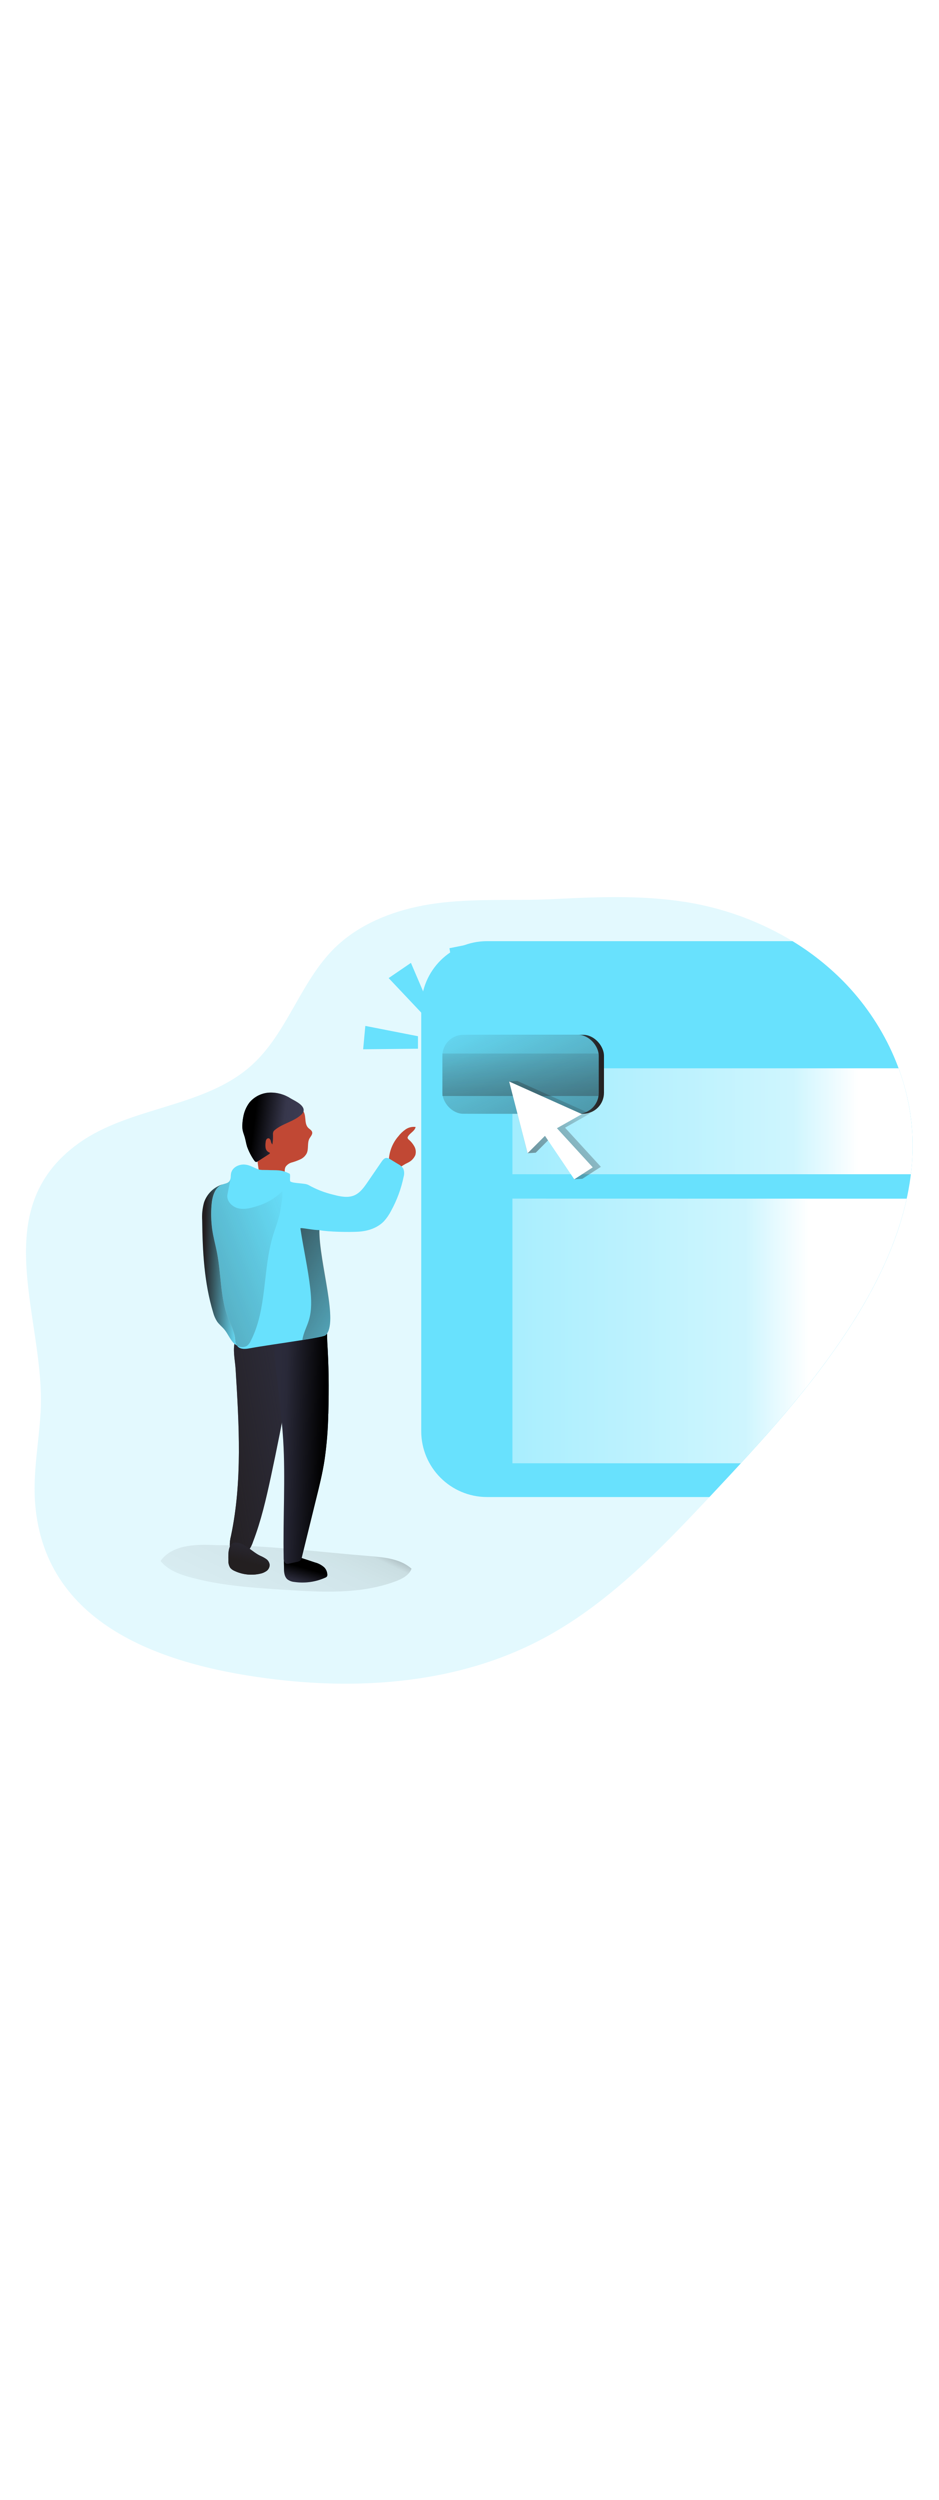 <svg id="_0314_click_here" xmlns="http://www.w3.org/2000/svg" xmlns:xlink="http://www.w3.org/1999/xlink" viewBox="0 0 500 500" data-imageid="click-here-57" imageName="Click Here" class="illustrations_image" style="width: 188px;"><defs><style>.cls-1_click-here-57{fill:url(#linear-gradient);}.cls-1_click-here-57,.cls-2_click-here-57,.cls-3_click-here-57,.cls-4_click-here-57,.cls-5_click-here-57,.cls-6_click-here-57,.cls-7_click-here-57,.cls-8_click-here-57,.cls-9_click-here-57,.cls-10_click-here-57,.cls-11_click-here-57,.cls-12_click-here-57,.cls-13_click-here-57,.cls-14_click-here-57,.cls-15_click-here-57,.cls-16_click-here-57,.cls-17_click-here-57,.cls-18_click-here-57,.cls-19_click-here-57,.cls-20_click-here-57,.cls-21_click-here-57,.cls-22_click-here-57{stroke-width:0px;}.cls-2_click-here-57{isolation:isolate;opacity:.18;}.cls-2_click-here-57,.cls-22_click-here-57{fill:#68e1fd;}.cls-3_click-here-57{fill:url(#linear-gradient-11-click-here-57);}.cls-4_click-here-57{fill:url(#linear-gradient-12-click-here-57);}.cls-5_click-here-57{fill:url(#linear-gradient-13-click-here-57);}.cls-6_click-here-57{fill:url(#linear-gradient-10-click-here-57);}.cls-7_click-here-57{fill:url(#linear-gradient-16-click-here-57);}.cls-8_click-here-57{fill:url(#linear-gradient-15-click-here-57);}.cls-9_click-here-57{fill:url(#linear-gradient-14-click-here-57);}.cls-10_click-here-57{fill:url(#linear-gradient-4-click-here-57);}.cls-11_click-here-57{fill:url(#linear-gradient-2-click-here-57);}.cls-12_click-here-57{fill:url(#linear-gradient-3-click-here-57);}.cls-13_click-here-57{fill:url(#linear-gradient-8-click-here-57);}.cls-14_click-here-57{fill:url(#linear-gradient-9-click-here-57);}.cls-15_click-here-57{fill:url(#linear-gradient-7-click-here-57);}.cls-16_click-here-57{fill:url(#linear-gradient-5-click-here-57);}.cls-17_click-here-57{fill:url(#linear-gradient-6-click-here-57);}.cls-18_click-here-57{fill:#3d3d54;}.cls-19_click-here-57{fill:#2e2e3f;}.cls-20_click-here-57{fill:#c14834;}.cls-21_click-here-57{fill:#fff;}</style><linearGradient id="linear-gradient-click-here-57" x1="568.86" y1="4226.75" x2="941.12" y2="3785.13" gradientTransform="translate(-479.4 4166.29) scale(1 -1)" gradientUnits="userSpaceOnUse"><stop offset=".02" stop-color="#fff" stop-opacity="0"/><stop offset=".02" stop-color="#fff" stop-opacity=".05"/><stop offset=".03" stop-color="#fff" stop-opacity=".16"/><stop offset=".04" stop-color="#fff" stop-opacity=".24"/><stop offset=".06" stop-color="#fff" stop-opacity=".31"/><stop offset=".07" stop-color="#fff" stop-opacity=".36"/><stop offset=".1" stop-color="#fff" stop-opacity=".38"/><stop offset=".16" stop-color="#fff" stop-opacity=".39"/><stop offset=".84" stop-color="#fff" stop-opacity=".68"/><stop offset="1" stop-color="#fff"/></linearGradient><linearGradient id="linear-gradient-2-click-here-57" x1="723.22" y1="3984.76" x2="936.31" y2="3984.76" xlink:href="#linear-gradient-click-here-57"/><linearGradient id="linear-gradient-3-click-here-57" x1="700.13" y1="3873.22" x2="910.06" y2="3873.22" xlink:href="#linear-gradient-click-here-57"/><linearGradient id="linear-gradient-4-click-here-57" x1="657.48" y1="3802.71" x2="589.73" y2="3660.95" gradientTransform="translate(-479.4 4166.29) scale(1 -1)" gradientUnits="userSpaceOnUse"><stop offset="0" stop-color="#000"/><stop offset=".23" stop-color="#000" stop-opacity=".11"/><stop offset=".32" stop-color="#000" stop-opacity=".08"/><stop offset="1" stop-color="#000" stop-opacity="0"/></linearGradient><linearGradient id="linear-gradient-5-click-here-57" x1="641.85" y1="3747.02" x2="638.1" y2="3734.01" gradientTransform="translate(-479.4 4166.29) scale(1 -1)" gradientUnits="userSpaceOnUse"><stop offset="0" stop-color="#000"/><stop offset=".54" stop-color="#000" stop-opacity=".11"/><stop offset=".6" stop-color="#000" stop-opacity=".08"/><stop offset="1" stop-color="#000" stop-opacity="0"/></linearGradient><linearGradient id="linear-gradient-6-click-here-57" x1="648.28" y1="3820.31" x2="585.08" y2="3809.13" gradientTransform="translate(-479.4 4166.29) scale(1 -1)" gradientUnits="userSpaceOnUse"><stop offset="0" stop-color="#231f20" stop-opacity="0"/><stop offset="1" stop-color="#231f20"/></linearGradient><linearGradient id="linear-gradient-7-click-here-57" x1="615.69" y1="3767.2" x2="611.46" y2="3749.85" xlink:href="#linear-gradient-6-click-here-57"/><linearGradient id="linear-gradient-8-click-here-57" x1="651.54" y1="3814.34" x2="613.78" y2="3815.49" xlink:href="#linear-gradient-5-click-here-57"/><linearGradient id="linear-gradient-9-click-here-57" x1="614.47" y1="3982.33" x2="642.99" y2="3978.66" xlink:href="#linear-gradient-5-click-here-57"/><linearGradient id="linear-gradient-10-click-here-57" x1="606.92" y1="3908.16" x2="587.85" y2="3908.74" xlink:href="#linear-gradient-6-click-here-57"/><linearGradient id="linear-gradient-11-click-here-57" x1="164.62" y1="240.47" x2="-50.41" y2="323" gradientTransform="matrix(1,0,0,1,0,0)" xlink:href="#linear-gradient-6-click-here-57"/><linearGradient id="linear-gradient-12-click-here-57" x1="697.25" y1="3866.09" x2="592.92" y2="3929.11" xlink:href="#linear-gradient-6-click-here-57"/><linearGradient id="linear-gradient-13-click-here-57" x1="709.36" y1="4017.29" x2="792.61" y2="4017.29" gradientTransform="translate(-471 4173.82) scale(1 -1)" xlink:href="#linear-gradient-6-click-here-57"/><linearGradient id="linear-gradient-14-click-here-57" x1="256.76" y1="114.26" x2="351.46" y2="310.17" gradientTransform="matrix(1,0,0,1,0,0)" xlink:href="#linear-gradient-6-click-here-57"/><linearGradient id="linear-gradient-15-click-here-57" x1="276.27" y1="130.04" x2="280.61" y2="256.01" gradientTransform="matrix(1,0,0,1,0,0)" xlink:href="#linear-gradient-6-click-here-57"/><linearGradient id="linear-gradient-16-click-here-57" x1="795.64" y1="4016.87" x2="692.53" y2="3924.33" gradientTransform="translate(-471 4173.82) scale(1 -1)" xlink:href="#linear-gradient-6-click-here-57"/></defs><g id="background_click-here-57"><path class="cls-2_click-here-57 targetColor" d="M454.27,288.28c-21.5,34.01-48.94,63.8-76.5,93.13-27.21,28.96-55.4,58.12-90.69,76.37-42.49,22-92.39,26.3-139.89,20.7-55.91-6.6-123.09-26.45-128.48-93.49-1.3-16.23,1.99-32.46,2.91-48.72,2.84-49.23-29.6-107.17,20.19-142.99,27.59-19.8,67.02-18.83,92.23-41.59,18.9-17.06,25.85-44.18,43.92-62.11,12.64-12.48,29.9-19.56,47.41-22.85,23.1-4.33,46.64-2.2,69.94-3.41,24.7-1.24,49.69-2.2,74.15,2.34,18.58,3.47,36.38,10.26,52.54,20.05,9.85,5.98,18.92,13.15,27.03,21.34,21.28,21.64,35.13,50.85,36.75,81.13,1.9,35.52-12.53,70.04-31.51,100.09Z" style="fill: rgb(104, 225, 253);"/><path class="cls-22_click-here-57 targetColor" d="M454.27,288.28c-21.5,34.01-48.94,63.8-76.5,93.13h-118.42c-19.35,0-35.05-15.68-35.05-35.03h0V120.77c0-19.35,15.69-35.04,35.04-35.04,0,0,0,0,.01,0h162.66c9.85,5.98,18.92,13.15,27.03,21.34,21.28,21.64,35.13,50.85,36.75,81.13,1.9,35.52-12.53,70.04-31.51,100.09Z" style="fill: rgb(104, 225, 253);"/><path class="cls-1_click-here-57" d="M485.01,209.71c-.54,4.4-1.28,8.74-2.2,13.01-5.07,23.15-15.76,45.37-28.52,65.54-17.15,27.11-38.06,51.55-59.79,75.2-5.52,6.01-11.09,11.99-16.71,17.93h-118.44c-19.35,0-35.05-15.68-35.05-35.03h0V120.77c0-19.35,15.69-35.04,35.04-35.04,0,0,0,0,.01,0h162.66c9.85,5.98,18.92,13.15,27.03,21.34,12.97,13.18,23.01,28.96,29.44,46.3,4.17,11.18,6.63,22.92,7.3,34.83.37,7.18.12,14.38-.77,21.51Z"/><path class="cls-11_click-here-57" d="M485.01,209.71h-212.15v-56.35h205.62c4.17,11.18,6.63,22.92,7.3,34.83.37,7.18.12,14.38-.77,21.51Z"/><path class="cls-12_click-here-57" d="M482.79,222.72c-5.07,23.15-15.76,45.37-28.52,65.54-17.15,27.11-38.06,51.55-59.79,75.2h-121.62v-140.79l209.93.04Z"/></g><g id="character_click-here-57"><path class="cls-10_click-here-57" d="M114.68,406.98c-10.58-.52-23.1-.19-29.19,8.46,3.83,4.76,9.9,7.04,15.83,8.66,16.37,4.49,33.44,5.59,50.38,6.67,19.89,1.28,40.48,2.44,59.12-4.6,3.43-1.3,7.08-3.2,8.32-6.65-5.83-5.18-14.21-6.05-22-6.67-27.31-2.17-55.04-5.86-82.45-5.86Z"/><path class="cls-19_click-here-57" d="M151.21,419c0,2.2.14,4.74,1.83,6.2,1.05.78,2.3,1.26,3.61,1.37,5.6.83,11.33.05,16.5-2.27.41-.14.77-.41,1.01-.77.1-.26.15-.54.13-.82-.05-1.42-.61-2.77-1.57-3.81-1.44-1.31-3.19-2.24-5.08-2.71l-8.06-2.67c-2.2-.75-4.94-1.43-7.25-.66-1.25.42-1.1-.13-1.17,1.63-.03,1.48.05,3,.05,4.5Z"/><path class="cls-16_click-here-57" d="M151.21,419c0,2.2.14,4.74,1.83,6.2,1.05.78,2.3,1.26,3.61,1.37,5.6.83,11.33.05,16.5-2.27.41-.14.77-.41,1.01-.77.1-.26.15-.54.13-.82-.05-1.42-.61-2.77-1.57-3.81-1.44-1.31-3.19-2.24-5.08-2.71l-8.06-2.67c-2.2-.75-4.94-1.43-7.25-.66-1.25.42-1.1-.13-1.17,1.63-.03,1.48.05,3,.05,4.5Z"/><path class="cls-19_click-here-57" d="M125.43,312.96c1.83,29.76,3.7,59.95-2.43,89.09-.51,1.85-.71,3.78-.62,5.7.12,1.95,1.23,3.7,2.94,4.65,2.13.79,4.53.24,6.08-1.42,1.5-1.64,2.62-3.59,3.3-5.71,4.3-11.13,6.98-22.82,9.5-34.49,3.23-14.97,6.21-30,8.94-45.1,2.11-11.68,4.08-23.6,2.56-35.38l-18.03,1.84c-4.4.44-10.45,1.39-12.36,6.16-1.62,3.98-.14,10.55.11,14.66Z"/><path class="cls-17_click-here-57" d="M125.43,312.96c1.83,29.76,3.7,59.95-2.43,89.09-.51,1.85-.71,3.78-.62,5.7.12,1.95,1.23,3.7,2.94,4.65,2.13.79,4.53.24,6.08-1.42,1.5-1.64,2.62-3.59,3.3-5.71,4.3-11.13,6.98-22.82,9.5-34.49,3.23-14.97,6.21-30,8.94-45.1,2.11-11.68,4.08-23.6,2.56-35.38l-18.03,1.84c-4.4.44-10.45,1.39-12.36,6.16-1.62,3.98-.14,10.55.11,14.66Z"/><path class="cls-19_click-here-57" d="M121.62,415.12c-.1,1.4.26,2.8,1.01,3.98.61.69,1.36,1.23,2.2,1.58,4.24,2.01,9.02,2.55,13.6,1.53,1.26-.23,2.46-.74,3.51-1.48,1.05-.77,1.66-2,1.65-3.3-.16-1.23-.82-2.34-1.84-3.05-1.01-.69-2.08-1.27-3.21-1.74-4.14-1.97-7.7-6.3-12.32-6.94-5.03-.67-4.67,6.06-4.6,9.42Z"/><path class="cls-15_click-here-57" d="M121.62,415.12c-.1,1.4.26,2.8,1.01,3.98.61.69,1.36,1.23,2.2,1.58,4.24,2.01,9.02,2.55,13.6,1.53,1.26-.23,2.46-.74,3.51-1.48,1.05-.77,1.66-2,1.65-3.3-.16-1.23-.82-2.34-1.84-3.05-1.01-.69-2.08-1.27-3.21-1.74-4.14-1.97-7.7-6.3-12.32-6.94-5.03-.67-4.67,6.06-4.6,9.42Z"/><path class="cls-19_click-here-57" d="M174.8,337.2c-.15,8.25-.82,16.48-2.01,24.65-1.1,7.14-2.86,14.17-4.6,21.17l-7.4,30.13c-.11.78-.46,1.5-1.01,2.07-.48.33-1.02.55-1.59.64l-4.08.9c-.53.17-1.1.19-1.64.07-1.17-.41-1.4-1.91-1.42-3.15-.43-20.9,1.01-41.86-.26-62.7-.88-14.37-3.04-28.6-4.33-42.96-.35-3.94-.59-8.14,1.3-11.62,2.2-4.01,6.6-5.97,10.68-7.38,3.3-1.1,9.65-4.2,12.94-1.86,3.29,2.34,2.68,8.43,2.88,11.74.37,6.03.62,12.07.73,18.12.08,6.72.03,13.44-.16,20.18Z"/><path class="cls-13_click-here-57" d="M174.8,337.2c-.15,8.25-.82,16.48-2.01,24.65-1.1,7.14-2.86,14.17-4.6,21.17l-7.4,30.13c-.11.78-.46,1.5-1.01,2.07-.48.33-1.02.55-1.59.64l-4.08.9c-.53.17-1.1.19-1.64.07-1.17-.41-1.4-1.91-1.42-3.15-.43-20.9,1.01-41.86-.26-62.7-.88-14.37-3.04-28.6-4.33-42.96-.35-3.94-.59-8.14,1.3-11.62,2.2-4.01,6.6-5.97,10.68-7.38,3.3-1.1,9.65-4.2,12.94-1.86,3.29,2.34,2.68,8.43,2.88,11.74.37,6.03.62,12.07.73,18.12.08,6.72.03,13.44-.16,20.18Z"/><path class="cls-20_click-here-57" d="M162.57,180.1c.14,1.72.29,3.61,1.48,4.85.78.81,2,1.36,2.2,2.47.2,1.11-.82,2.2-1.42,3.19-1.35,2.36-.37,5.5-1.5,7.95-.72,1.39-1.88,2.51-3.3,3.17-1.42.66-2.89,1.21-4.4,1.65-1.4.32-2.64,1.13-3.5,2.29-1.36,2.32.52,5.5-.59,7.94-.86,1.91-3.18,2.65-5.26,2.97-1.09.23-2.21.23-3.3,0-1.61-.52-2.94-1.68-3.66-3.21-.71-1.52-1.17-3.14-1.37-4.81-.92-5.38-1.43-10.83-1.86-16.28-.24-3.08-.44-6.32.91-9.1,1.01-1.85,2.41-3.45,4.1-4.71,1.85-1.66,4.06-2.88,6.45-3.57,2.15-.39,4.36-.43,6.52-.11l3.64.34c.93-.05,1.86.02,2.77.21,1.7.67,1.96,3.32,2.08,4.75Z"/><path class="cls-18_click-here-57" d="M161.38,176.85c-.19.37-.45.69-.76.97-3.97,3.88-10.06,4.8-14.3,8.37-.28.21-.52.47-.7.76-.26.6-.34,1.25-.25,1.89.06,1.68-.06,3.36-.34,5.02-.46-.51-.74-1.15-.81-1.84-.18-.67-.57-1.4-1.25-1.46-.51,0-.97.29-1.19.75-.21.45-.33.93-.34,1.43-.17,1.01-.17,2.04,0,3.05.19,1.04.89,1.91,1.87,2.31.14.02.27.1.36.21.14.23-.12.49-.35.65l-6.14,3.93c-.22.17-.48.27-.76.3-.47,0-.8-.46-1.1-.86-1.57-2.27-2.84-4.74-3.77-7.35-.51-1.65-.75-3.37-1.23-5.02-.35-1.21-.84-2.38-1.1-3.62-.19-1.09-.24-2.2-.15-3.3.06-1.23.21-2.45.44-3.66.46-2.82,1.59-5.49,3.3-7.79,2.64-3.16,6.47-5.08,10.58-5.3,4.09-.19,8.13.93,11.55,3.18,2.17,1.26,8.16,3.86,6.46,7.39Z"/><path class="cls-14_click-here-57" d="M161.38,176.85c-.19.37-.45.69-.76.97-3.97,3.88-10.06,4.8-14.3,8.37-.28.21-.52.47-.7.76-.26.6-.34,1.25-.25,1.89.06,1.68-.06,3.36-.34,5.02-.46-.51-.74-1.15-.81-1.84-.18-.67-.57-1.4-1.25-1.46-.51,0-.97.29-1.19.75-.21.45-.33.93-.34,1.43-.17,1.01-.17,2.04,0,3.05.19,1.04.89,1.91,1.87,2.31.14.02.27.1.36.21.14.23-.12.49-.35.65l-6.14,3.93c-.22.17-.48.27-.76.3-.47,0-.8-.46-1.1-.86-1.57-2.27-2.84-4.74-3.77-7.35-.51-1.65-.75-3.37-1.23-5.02-.35-1.21-.84-2.38-1.1-3.62-.19-1.09-.24-2.2-.15-3.3.06-1.23.21-2.45.44-3.66.46-2.82,1.59-5.49,3.3-7.79,2.64-3.16,6.47-5.08,10.58-5.3,4.09-.19,8.13.93,11.55,3.18,2.17,1.26,8.16,3.86,6.46,7.39Z"/><path class="cls-20_click-here-57" d="M212.02,189.65c1.11-1.49,2.47-2.78,4-3.83,1.55-1.05,3.43-1.5,5.29-1.25-.4,2.2-3.05,3.17-4.1,5.13-.11.18-.18.38-.19.59.07.4.3.76.64,1,1.21,1.02,2.23,2.26,2.99,3.65.77,1.4.95,3.05.51,4.59-.78,1.77-2.17,3.19-3.92,4.01-1.73.81-3.36,1.82-4.84,3.02-.88.85-1.76,1.98-2.97,1.91-.74-.09-1.38-.53-1.73-1.19-.33-.64-.53-1.35-.57-2.07-.56-5.64,1.2-11.26,4.88-15.57Z"/><path class="cls-22_click-here-57 targetColor" d="M214.95,210.96c-1.31,6.41-3.59,12.58-6.75,18.31-1.02,1.99-2.3,3.84-3.81,5.5-3.49,3.57-8.58,5.21-13.57,5.5s-15.86.12-20.76-.82v.99c-.08,17.28,10.49,48.64,3.3,54.89-.66.58-5.77,1.52-12.32,2.56-9.38,1.51-21.68,3.22-28.04,4.4-2.2.42-4.91.69-6.43-.98-.12-.13-.22-.27-.33-.42-.67-1.34-1.04-2.81-1.1-4.31-.54-3.65-2.35-6.94-3.68-10.37-4.22-10.88-3.64-22.97-5.84-34.43-.82-4.34-2.06-8.6-2.66-12.98-.55-4.18-.64-8.41-.27-12.62.34-4.4,1.64-9.45,5.72-11l.16-.07h0c1.22-.41,2.62-.56,3.46-1.54,1.1-1.22.73-3.08,1.1-4.65,0-.14.08-.27.12-.42.91-2.64,4.07-4.11,6.91-3.95,2.54.15,4.47,1.37,6.74,2.33,1.83.77,3.55.51,5.5.59,5,.25,7.29-.41,11.79,1.97.66.35-.15,3.74.48,4.15,1.78,1.1,7.78.76,9.59,1.85,4.18,2.35,8.67,4.09,13.33,5.18,3.66.97,7.7,1.8,11.15.29,3.02-1.33,5.04-4.17,6.91-6.89,2.49-3.64,4.98-7.26,7.47-10.89.67-.98,1.53-2.07,2.72-2.1.72.06,1.41.32,1.99.74l4.19,2.55c1.1.54,2.04,1.37,2.71,2.4.55,1.35.63,2.84.22,4.23Z" style="fill: rgb(104, 225, 253);"/><path class="cls-22_click-here-57 targetColor" d="M126.22,300.86c-.78-.42-1.48-.98-2.07-1.64-1.86-2.07-2.88-4.77-4.67-6.92-1.21-1.46-2.75-2.64-3.84-4.19-.97-1.5-1.69-3.14-2.14-4.87-4.76-15.76-5.64-32.43-5.84-48.9-.21-3.21.11-6.42.95-9.53,1.46-4.36,4.8-7.84,9.11-9.46.26-.11.53-.19.8-.25l-.16.07c-4.08,1.54-5.38,6.6-5.72,11-.35,4.21-.24,8.44.32,12.63.6,4.4,1.84,8.63,2.66,12.98,2.2,11.46,1.62,23.55,5.84,34.43,1.33,3.43,3.15,6.72,3.68,10.37.06,1.49.43,2.95,1.09,4.29Z" style="fill: rgb(104, 225, 253);"/><path class="cls-6_click-here-57" d="M126.22,300.86c-.78-.42-1.48-.98-2.07-1.64-1.86-2.07-2.88-4.77-4.67-6.92-1.21-1.46-2.75-2.64-3.84-4.19-.97-1.5-1.69-3.14-2.14-4.87-4.76-15.76-5.64-32.43-5.84-48.9-.21-3.21.11-6.42.95-9.53,1.46-4.36,4.8-7.84,9.11-9.46.26-.11.53-.19.8-.25l-.16.07c-4.08,1.54-5.38,6.6-5.72,11-.35,4.21-.24,8.44.32,12.63.6,4.4,1.84,8.63,2.66,12.98,2.2,11.46,1.62,23.55,5.84,34.43,1.33,3.43,3.15,6.72,3.68,10.37.06,1.49.43,2.95,1.09,4.29Z"/><path class="cls-3_click-here-57" d="M149.44,227.95c-.64,4.98-2.65,9.68-4.11,14.5-5.5,18.3-3.07,38.86-11.79,55.87-.44,1.02-1.11,1.92-1.96,2.63-1.65,1.02-3.74.98-5.36-.09-.67-1.34-1.04-2.81-1.1-4.31-.54-3.65-2.35-6.94-3.68-10.37-4.22-10.88-3.64-22.97-5.84-34.43-.82-4.34-2.06-8.6-2.66-12.98-.55-4.18-.64-8.41-.27-12.62.34-4.4,1.64-9.45,5.72-11l.16-.07h0c1.22-.41,2.62-.56,3.46-1.54,1.1-1.22.73-3.08,1.1-4.65,0-.14.08-.27.12-.42-.34,4.28-2.09,11.16-2.2,12.68-.13,3.3,2.87,6.05,6.08,6.74,3.21.69,6.53-.19,9.67-1.2,5.06-1.46,9.68-4.16,13.44-7.84.57,2.58-.43,6.39-.78,9.1Z"/><path class="cls-4_click-here-57" d="M173.34,295.26c-.66.58-5.77,1.52-12.32,2.56.49-3.57,2.34-6.86,3.41-10.33,1.65-5.38,1.41-11.15.8-16.75-1.19-10.82-3.67-21.46-5.27-32.23-.1-.63,7.4,1.1,10.1.87-.08,17.28,10.53,49.63,3.28,55.88Z"/></g><g id="button_click-here-57"><rect class="cls-5_click-here-57" x="238.36" y="135.53" width="83.24" height="42.01" rx="11.13" ry="11.13"/><polygon class="cls-22_click-here-57 targetColor" points="206.95 105.37 226.61 126.18 230.07 123.58 218.81 97.28 206.95 105.37" style="fill: rgb(104, 225, 253);"/><polygon class="cls-22_click-here-57 targetColor" points="239.32 89.47 244.24 118.95 248.87 118.66 252.33 86.88 239.32 89.47" style="fill: rgb(104, 225, 253);"/><polygon class="cls-22_click-here-57 targetColor" points="194.53 130.81 222.56 136.3 222.56 142.94 193.37 143.24 194.53 130.81" style="fill: rgb(104, 225, 253);"/><rect class="cls-22_click-here-57 targetColor" x="235.57" y="135.53" width="83.24" height="42.01" rx="11.13" ry="11.13" style="fill: rgb(104, 225, 253);"/><rect class="cls-9_click-here-57" x="235.57" y="135.53" width="83.24" height="42.01" rx="11.13" ry="11.13"/><rect class="cls-8_click-here-57" x="235.57" y="145.5" width="83.24" height="22.59"/><polygon class="cls-7_click-here-57" points="275.45 160.09 271.12 160.38 280.94 198.53 285.28 198.24 294.53 188.99 305.8 212.41 310.13 212.11 319.96 205.76 300.88 184.95 314.18 177.43 275.45 160.09"/><polygon class="cls-21_click-here-57" points="271.12 160.38 280.94 198.53 290.19 189.28 305.8 212.41 315.62 206.04 296.55 185.23 309.85 177.72 271.12 160.38"/></g></svg>